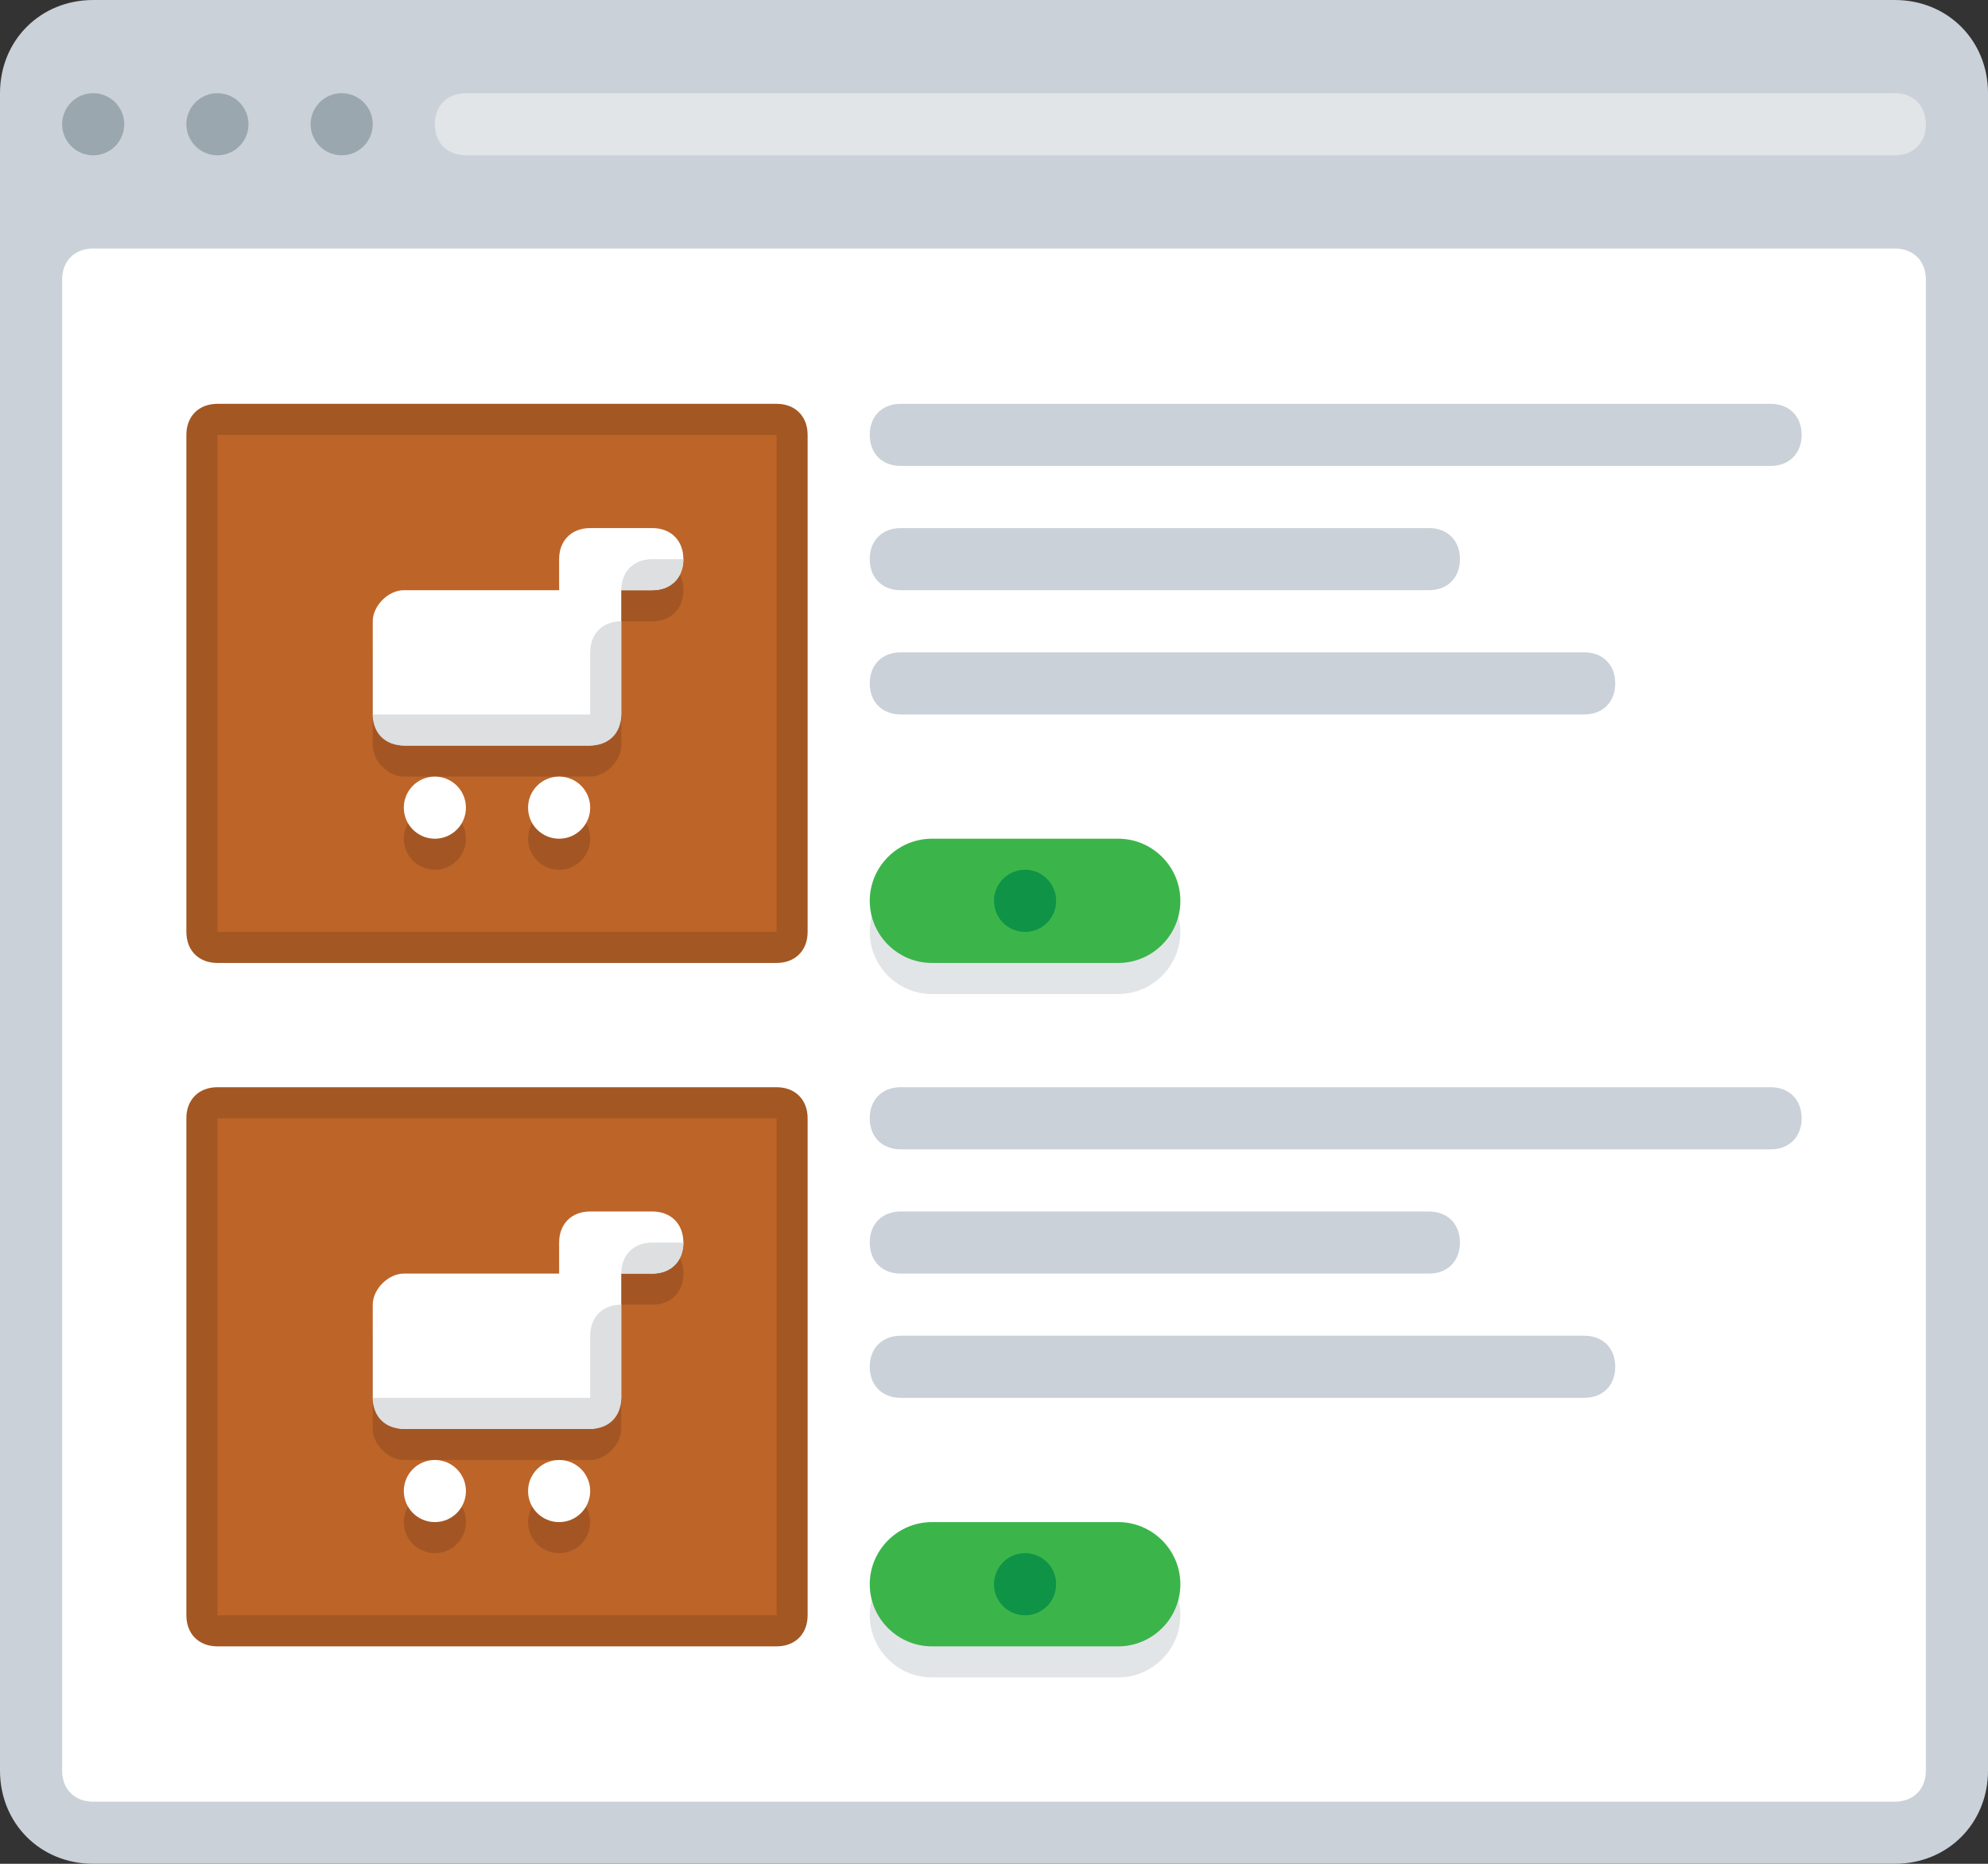 <?xml version="1.0" encoding="utf-8"?>
<!-- Generator: Adobe Illustrator 21.0.0, SVG Export Plug-In . SVG Version: 6.00 Build 0)  -->
<svg version="1.1" xmlns="http://www.w3.org/2000/svg" xmlns:xlink="http://www.w3.org/1999/xlink" x="0px" y="0px"
	 viewBox="0 0 64 60" style="enable-background:new 0 0 64 60;" xml:space="preserve">
<rect x="0" y="0" width="64" height="60" fill="#333333" stroke="none"/>
<style type="text/css">
	.st0{fill:#CAD1D8;}
	.st1{fill:#FFFFFF;}
	.st2{fill:#595A66;}
	.st3{fill:#9BA7AF;}
	.st4{fill:#E2E5E7;}
	.st5{fill:#ABE1FA;}
	.st6{fill:#FDBA4D;}
	.st7{fill:#F19F35;}
	.st8{fill:#3BB54A;}
	.st9{fill:#0E9347;}
	.st10{fill:#E6E7E8;}
	.st11{fill:#BCBEC0;}
	.st12{fill:#D1D3D4;}
	.st13{fill:#A7A9AC;}
	.st14{fill:#DCDDDE;}
	.st15{fill:#B1B3B6;}
	.st16{fill:#C7C8CA;}
	.st17{fill:#9D9FA2;}
	.st18{fill:#3689C9;}
	.st19{fill:#EE2C39;}
	.st20{fill:#FFFFFF;stroke:#595A66;stroke-width:2;stroke-miterlimit:10;}
	.st21{fill:#F19F36;}
	.st22{fill:#D4D5D6;}
	.st23{fill:#35363E;}
	.st24{fill:#CC202C;}
	.st25{fill:#1A70AC;}
	.st26{fill:#BD6428;}
	.st27{fill:#A35723;}
	.st28{fill:#A35623;}
	.st29{fill:#DDDFE1;}
	.st30{fill:#1B6FAB;}
	.st31{fill:#165D91;}
	.st32{fill:#699DC4;}
	.st33{fill:#6F707E;}
	.st34{fill:#4C9FD7;}
	.st35{fill:#748B9E;}
	.st36{fill:#78B6E4;}
</style>
<g id="Layer_62">
</g>
<g id="Layer_60">
</g>
<g id="Layer_59">
</g>
<g id="Layer_58">
</g>
<g id="Layer_57">
</g>
<g id="Layer_56">
</g>
<g id="Layer_55">
</g>
<g id="Layer_54">
</g>
<g id="Layer_53">
</g>
<g id="Layer_52">
</g>
<g id="Layer_51">
</g>
<g id="Layer_50">
</g>
<g id="Layer_49">
</g>
<g id="Layer_48">
</g>
<g id="Layer_47">
</g>
<g id="Layer_46">
</g>
<g id="Layer_45">
</g>
<g id="Layer_44">
</g>
<g id="Layer_43">
</g>
<g id="Layer_42">
</g>
<g id="Layer_41">
</g>
<g id="Layer_40">
</g>
<g id="Layer_39">
</g>
<g id="Layer_38">
</g>
<g id="Layer_37">
</g>
<g id="Layer_36">
</g>
<g id="Layer_35">
</g>
<g id="Layer_34">
</g>
<g id="Layer_33">
</g>
<g id="Layer_32">
</g>
<g id="Layer_31">
</g>
<g id="Layer_30">
</g>
<g id="Layer_29">
</g>
<g id="Layer_28">
</g>
<g id="Layer_27">
</g>
<g id="Layer_26">
</g>
<g id="Layer_25">
</g>
<g id="Layer_24">
</g>
<g id="Layer_23">
</g>
<g id="Layer_22">
	<g>
		<path class="st0" d="M0,57V3c0-1.7,1.3-3,3-3h58c1.7,0,3,1.3,3,3v54c0,1.7-1.3,3-3,3H3C1.3,60,0,58.7,0,57z"/>
		<circle class="st3" cx="3" cy="4" r="1"/>
		<circle class="st3" cx="7" cy="4" r="1"/>
		<circle class="st3" cx="11" cy="4" r="1"/>
		<path class="st1" d="M3,8h58c0.6,0,1,0.4,1,1v48c0,0.6-0.4,1-1,1H3c-0.6,0-1-0.4-1-1V9C2,8.4,2.4,8,3,8z"/>
		<path class="st4" d="M61,5H15c-0.6,0-1-0.4-1-1v0c0-0.6,0.4-1,1-1h46c0.6,0,1,0.4,1,1v0C62,4.6,61.6,5,61,5z"/>
		<path class="st0" d="M57,15H29c-0.6,0-1-0.4-1-1v0c0-0.6,0.4-1,1-1h28c0.6,0,1,0.4,1,1v0C58,14.6,57.6,15,57,15z"/>
		<path class="st0" d="M51,23H29c-0.6,0-1-0.4-1-1v0c0-0.6,0.4-1,1-1h22c0.6,0,1,0.4,1,1v0C52,22.6,51.6,23,51,23z"/>
		<path class="st0" d="M46,19H29c-0.6,0-1-0.4-1-1v0c0-0.6,0.4-1,1-1h17c0.6,0,1,0.4,1,1v0C47,18.6,46.6,19,46,19z"/>
		<g>
			<path class="st4" d="M36,32h-6c-1.1,0-2-0.9-2-2v0c0-1.1,0.9-2,2-2h6c1.1,0,2,0.9,2,2v0C38,31.1,37.1,32,36,32z"/>
			<path class="st8" d="M36,31h-6c-1.1,0-2-0.9-2-2v0c0-1.1,0.9-2,2-2h6c1.1,0,2,0.9,2,2v0C38,30.1,37.1,31,36,31z"/>
			<circle class="st9" cx="33" cy="29" r="1"/>
		</g>
		<g>
			<g>
				<g>
					<path class="st26" d="M7,30.5c-0.3,0-0.5-0.2-0.5-0.5V14c0-0.3,0.2-0.5,0.5-0.5h18c0.3,0,0.5,0.2,0.5,0.5v16
						c0,0.3-0.2,0.5-0.5,0.5H7z"/>
				</g>
				<path class="st27" d="M25,13H7c-0.6,0-1,0.4-1,1v16c0,0.6,0.4,1,1,1h18c0.6,0,1-0.4,1-1V14C26,13.4,25.6,13,25,13z M25,30H7V14
					h18V30z"/>
			</g>
		</g>
		<g>
			<g>
				<circle class="st28" cx="14" cy="27" r="1"/>
			</g>
			<g>
				<circle class="st28" cx="18" cy="27" r="1"/>
			</g>
			<path class="st28" d="M21,18h-2c-0.6,0-1,0.4-1,1v1h-5c-0.5,0-1,0.5-1,1l0,3c0,0.5,0.5,1,1,1h6c0.5,0,1-0.5,1-1v-4h1
				c0.6,0,1-0.4,1-1C22,18.4,21.6,18,21,18z"/>
		</g>
		<g>
			<g>
				<circle class="st1" cx="14" cy="26" r="1"/>
			</g>
			<g>
				<circle class="st1" cx="18" cy="26" r="1"/>
			</g>
			<path class="st1" d="M21,17h-2c-0.6,0-1,0.4-1,1v1h-5c-0.5,0-1,0.5-1,1l0,3c0,0.5,0.5,1,1,1h6c0.5,0,1-0.5,1-1v-4h1
				c0.6,0,1-0.4,1-1C22,17.4,21.6,17,21,17z"/>
		</g>
		<path class="st0" d="M57,37H29c-0.6,0-1-0.4-1-1v0c0-0.6,0.4-1,1-1h28c0.6,0,1,0.4,1,1v0C58,36.6,57.6,37,57,37z"/>
		<path class="st0" d="M51,45H29c-0.6,0-1-0.4-1-1l0,0c0-0.6,0.4-1,1-1h22c0.6,0,1,0.4,1,1l0,0C52,44.6,51.6,45,51,45z"/>
		<path class="st0" d="M46,41H29c-0.6,0-1-0.4-1-1v0c0-0.6,0.4-1,1-1h17c0.6,0,1,0.4,1,1v0C47,40.6,46.6,41,46,41z"/>
		<g>
			<path class="st4" d="M36,54h-6c-1.1,0-2-0.9-2-2v0c0-1.1,0.9-2,2-2h6c1.1,0,2,0.9,2,2v0C38,53.1,37.1,54,36,54z"/>
			<path class="st8" d="M36,53h-6c-1.1,0-2-0.9-2-2v0c0-1.1,0.9-2,2-2h6c1.1,0,2,0.9,2,2v0C38,52.1,37.1,53,36,53z"/>
			<circle class="st9" cx="33" cy="51" r="1"/>
		</g>
		<g>
			<g>
				<g>
					<path class="st26" d="M7,52.5c-0.3,0-0.5-0.2-0.5-0.5V36c0-0.3,0.2-0.5,0.5-0.5h18c0.3,0,0.5,0.2,0.5,0.5v16
						c0,0.3-0.2,0.5-0.5,0.5H7z"/>
				</g>
				<path class="st27" d="M25,35H7c-0.6,0-1,0.4-1,1v16c0,0.6,0.4,1,1,1h18c0.6,0,1-0.4,1-1V36C26,35.4,25.6,35,25,35z M25,52H7V36
					h18V52z"/>
			</g>
		</g>
		<g>
			<g>
				<circle class="st28" cx="14" cy="49" r="1"/>
			</g>
			<g>
				<circle class="st28" cx="18" cy="49" r="1"/>
			</g>
			<path class="st28" d="M21,40h-2c-0.6,0-1,0.4-1,1v1h-5c-0.5,0-1,0.5-1,1l0,3c0,0.5,0.5,1,1,1h6c0.5,0,1-0.5,1-1v-4h1
				c0.6,0,1-0.4,1-1S21.6,40,21,40z"/>
		</g>
		<g>
			<g>
				<circle class="st1" cx="14" cy="48" r="1"/>
			</g>
			<g>
				<circle class="st1" cx="18" cy="48" r="1"/>
			</g>
			<path class="st1" d="M21,39h-2c-0.6,0-1,0.4-1,1v1h-5c-0.5,0-1,0.5-1,1l0,3c0,0.5,0.5,1,1,1h6c0.5,0,1-0.5,1-1v-4h1
				c0.6,0,1-0.4,1-1S21.6,39,21,39z"/>
		</g>
		<g>
			<path class="st29" d="M21,40c-0.6,0-1,0.4-1,1h1c0.6,0,1-0.4,1-1H21z"/>
			<path class="st29" d="M19,43v2h-7c0,0.6,0.4,1,1,1h6c0.6,0,1-0.4,1-1v-2v-1C19.4,42,19,42.4,19,43z"/>
		</g>
		<g>
			<path class="st29" d="M21,18c-0.6,0-1,0.4-1,1h1c0.6,0,1-0.4,1-1H21z"/>
			<path class="st29" d="M19,21v2h-7c0,0.6,0.4,1,1,1h6c0.6,0,1-0.4,1-1v-2v-1C19.4,20,19,20.4,19,21z"/>
		</g>
	</g>
</g>
<g id="Layer_21">
</g>
<g id="Layer_20">
</g>
<g id="Layer_19">
</g>
<g id="Layer_18">
</g>
<g id="Layer_17">
</g>
<g id="Layer_16">
</g>
<g id="Layer_15">
</g>
<g id="Layer_14">
</g>
<g id="Layer_13">
</g>
<g id="Layer_12">
</g>
<g id="Layer_11">
</g>
<g id="Layer_10">
</g>
<g id="Layer_9">
</g>
<g id="Layer_8">
</g>
<g id="Layer_7">
</g>
<g id="Layer_6">
</g>
<g id="Layer_5">
</g>
<g id="Layer_4">
</g>
<g id="Layer_3">
</g>
<g id="Layer_2">
</g>
</svg>
